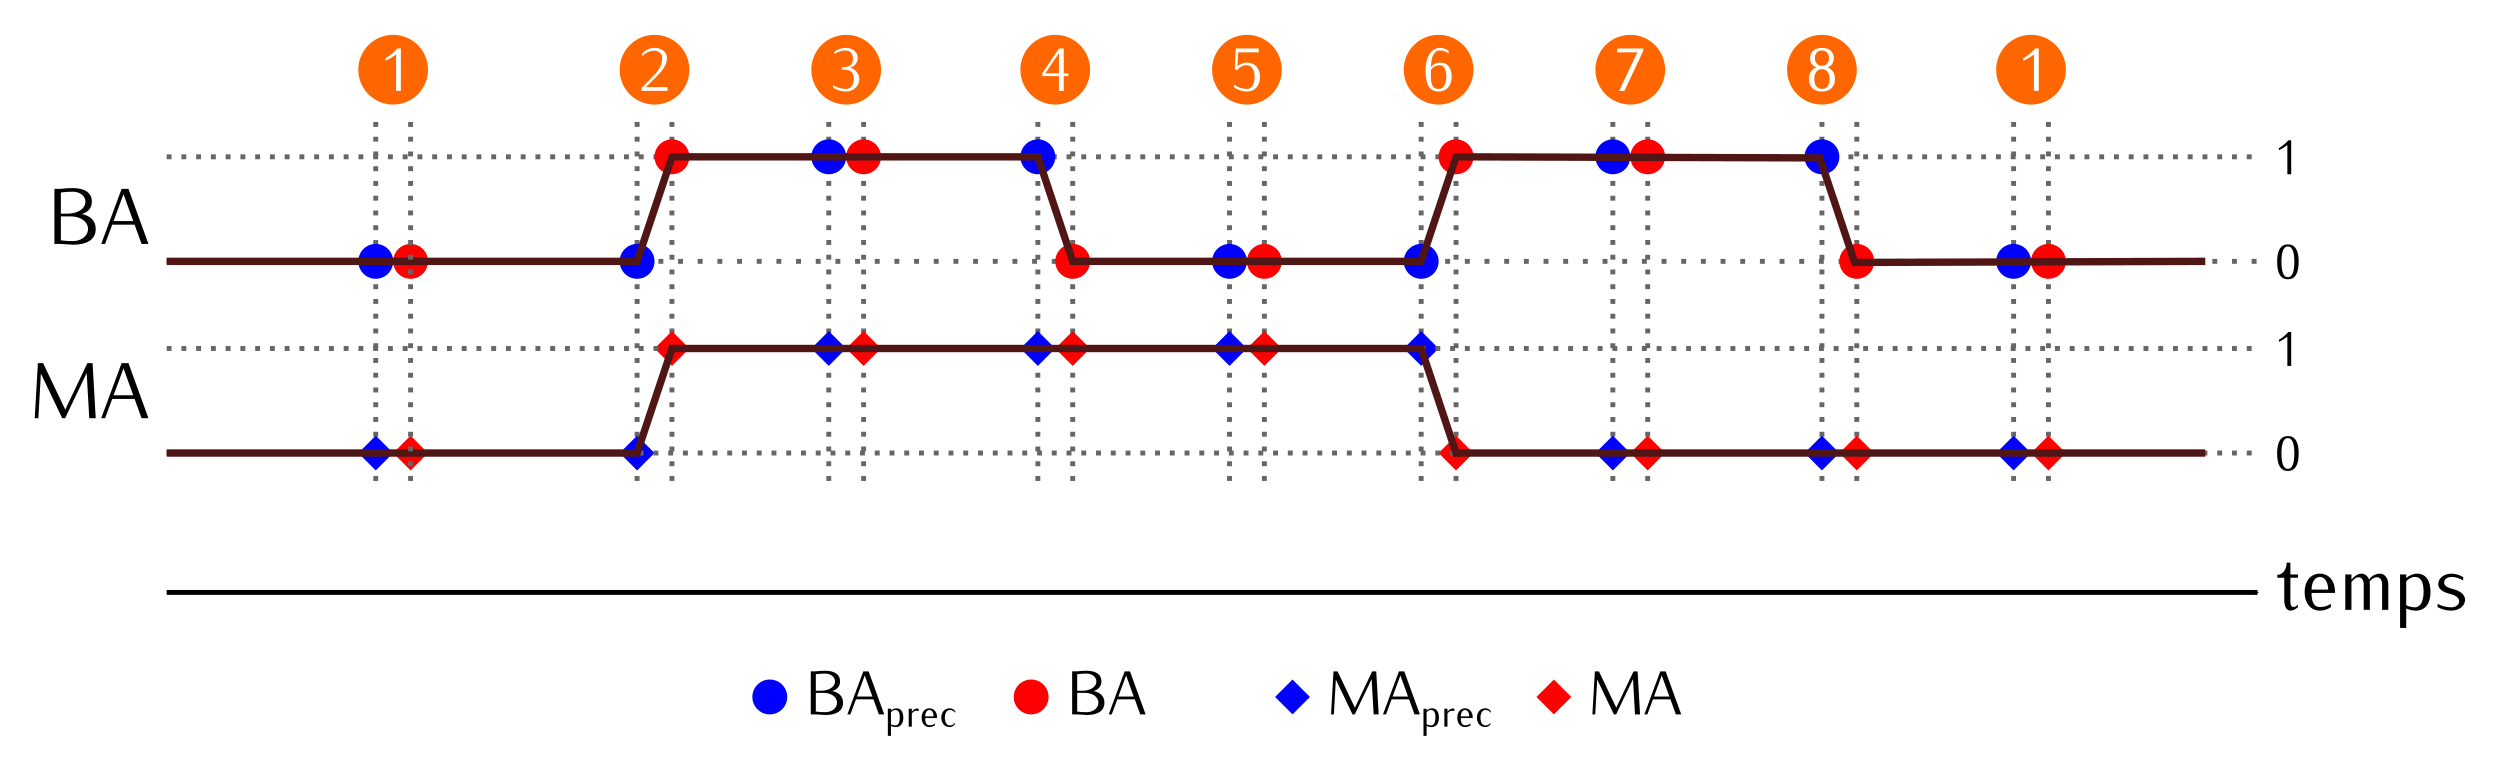 <?xml version="1.0" encoding="UTF-8" standalone="no"?>
<!-- Created with Inkscape (http://www.inkscape.org/) -->

<svg
   width="143.479mm"
   height="44.233mm"
   id="svg9806"
   version="1.1"
   viewBox="0 0 508.391 156.731"
   xmlns="http://www.w3.org/2000/svg"
   xmlns:svg="http://www.w3.org/2000/svg"
   xmlns:rdf="http://www.w3.org/1999/02/22-rdf-syntax-ns#"
   xmlns:cc="http://creativecommons.org/ns#"
   xmlns:dc="http://purl.org/dc/elements/1.1/">
  <defs
     id="defs9808">
    <marker
       style="overflow:visible"
       id="marker10197"
       refX="0"
       refY="0"
       orient="auto">
      <path
         transform="matrix(-0.4,0,0,-0.4,-4,0)"
         style="fill:#000000;fill-opacity:1;fill-rule:evenodd;stroke:#000000;stroke-width:1pt;stroke-opacity:1;marker-start:none"
         d="M 0,0 5,-5 -12.5,0 5,5 Z"
         id="path10199" />
    </marker>
  </defs>
  <g
     id="layer1"
     transform="translate(-111.387,-134.646)">
    <path
       id="path5473"
       d="m 481.89,159.449 v 74.409"
       style="fill:none;stroke:#666666;stroke-width:1;stroke-linecap:butt;stroke-linejoin:miter;stroke-miterlimit:4;stroke-dasharray:1, 2;stroke-dashoffset:0;stroke-opacity:1" />
    <path
       style="fill:none;stroke:#666666;stroke-width:1;stroke-linecap:butt;stroke-linejoin:miter;stroke-miterlimit:4;stroke-dasharray:1, 2;stroke-dashoffset:0;stroke-opacity:1"
       d="m 488.976,159.449 v 74.409"
       id="path5475" />
    <path
       style="fill:none;stroke:#666666;stroke-width:1;stroke-linecap:butt;stroke-linejoin:miter;stroke-miterlimit:4;stroke-dasharray:1, 2;stroke-dashoffset:0;stroke-opacity:1"
       d="m 520.866,159.449 v 74.409"
       id="path5477" />
    <path
       id="path5479"
       d="m 527.953,159.449 v 74.409"
       style="fill:none;stroke:#666666;stroke-width:1;stroke-linecap:butt;stroke-linejoin:miter;stroke-miterlimit:4;stroke-dasharray:1, 2;stroke-dashoffset:0;stroke-opacity:1" />
    <path
       style="fill:none;stroke:#666666;stroke-width:1;stroke-linecap:butt;stroke-linejoin:miter;stroke-miterlimit:4;stroke-dasharray:1, 2;stroke-dashoffset:0;stroke-opacity:1"
       d="m 400.394,159.449 v 74.409"
       id="path5465" />
    <path
       id="path5467"
       d="m 407.48,159.449 v 74.409"
       style="fill:none;stroke:#666666;stroke-width:1;stroke-linecap:butt;stroke-linejoin:miter;stroke-miterlimit:4;stroke-dasharray:1, 2;stroke-dashoffset:0;stroke-opacity:1" />
    <path
       id="path5469"
       d="m 439.37,159.449 v 74.409"
       style="fill:none;stroke:#666666;stroke-width:1;stroke-linecap:butt;stroke-linejoin:miter;stroke-miterlimit:4;stroke-dasharray:1, 2;stroke-dashoffset:0;stroke-opacity:1" />
    <path
       style="fill:none;stroke:#666666;stroke-width:1;stroke-linecap:butt;stroke-linejoin:miter;stroke-miterlimit:4;stroke-dasharray:1, 2;stroke-dashoffset:0;stroke-opacity:1"
       d="m 446.457,159.449 v 74.409"
       id="path5471" />
    <path
       id="path5457"
       d="m 322.441,159.449 v 74.409"
       style="fill:none;stroke:#666666;stroke-width:1;stroke-linecap:butt;stroke-linejoin:miter;stroke-miterlimit:4;stroke-dasharray:1, 2;stroke-dashoffset:0;stroke-opacity:1" />
    <path
       style="fill:none;stroke:#666666;stroke-width:1;stroke-linecap:butt;stroke-linejoin:miter;stroke-miterlimit:4;stroke-dasharray:1, 2;stroke-dashoffset:0;stroke-opacity:1"
       d="m 329.528,159.449 v 74.409"
       id="path5459" />
    <path
       style="fill:none;stroke:#666666;stroke-width:1;stroke-linecap:butt;stroke-linejoin:miter;stroke-miterlimit:4;stroke-dasharray:1, 2;stroke-dashoffset:0;stroke-opacity:1"
       d="m 361.417,159.449 v 74.409"
       id="path5461" />
    <path
       id="path5463"
       d="m 368.504,159.449 v 74.409"
       style="fill:none;stroke:#666666;stroke-width:1;stroke-linecap:butt;stroke-linejoin:miter;stroke-miterlimit:4;stroke-dasharray:1, 2;stroke-dashoffset:0;stroke-opacity:1" />
    <path
       style="fill:none;stroke:#666666;stroke-width:1;stroke-linecap:butt;stroke-linejoin:miter;stroke-miterlimit:4;stroke-dasharray:1, 2;stroke-dashoffset:0;stroke-opacity:1"
       d="m 240.945,159.449 v 74.409"
       id="path5449" />
    <path
       id="path5451"
       d="m 248.031,159.449 v 74.409"
       style="fill:none;stroke:#666666;stroke-width:1;stroke-linecap:butt;stroke-linejoin:miter;stroke-miterlimit:4;stroke-dasharray:1, 2;stroke-dashoffset:0;stroke-opacity:1" />
    <path
       id="path5453"
       d="m 279.921,159.449 v 74.409"
       style="fill:none;stroke:#666666;stroke-width:1;stroke-linecap:butt;stroke-linejoin:miter;stroke-miterlimit:4;stroke-dasharray:1, 2;stroke-dashoffset:0;stroke-opacity:1" />
    <path
       style="fill:none;stroke:#666666;stroke-width:1;stroke-linecap:butt;stroke-linejoin:miter;stroke-miterlimit:4;stroke-dasharray:1, 2;stroke-dashoffset:0;stroke-opacity:1"
       d="m 287.008,159.449 v 74.409"
       id="path5455" />
    <path
       id="path4788"
       d="m 187.795,159.449 v 74.409"
       style="fill:none;stroke:#666666;stroke-width:1;stroke-linecap:butt;stroke-linejoin:miter;stroke-miterlimit:4;stroke-dasharray:1, 2;stroke-dashoffset:0;stroke-opacity:1" />
    <path
       id="path4681-4"
       d="m 184.252,226.772 3.543,-3.543 3.543,3.543 -3.543,3.543 z"
       style="fill:#0000ff;fill-opacity:1;fill-rule:evenodd;stroke:none;stroke-width:1px;stroke-linecap:butt;stroke-linejoin:miter;stroke-opacity:1" />
    <path
       style="fill:#ff0000;fill-opacity:1;fill-rule:evenodd;stroke:none;stroke-width:1px;stroke-linecap:butt;stroke-linejoin:miter;stroke-opacity:1"
       d="m 191.339,226.772 3.543,-3.543 3.543,3.543 -3.543,3.543 z"
       id="path4683-0" />
    <path
       style="fill:#0000ff;fill-opacity:1;fill-rule:evenodd;stroke:none;stroke-width:1px;stroke-linecap:butt;stroke-linejoin:miter;stroke-opacity:1"
       d="m 237.402,226.772 3.543,-3.543 3.543,3.543 -3.543,3.543 z"
       id="path4756" />
    <path
       id="path4758"
       d="m 244.488,205.512 3.543,-3.543 3.543,3.543 -3.543,3.543 z"
       style="fill:#ff0000;fill-opacity:1;fill-rule:evenodd;stroke:none;stroke-width:1px;stroke-linecap:butt;stroke-linejoin:miter;stroke-opacity:1" />
    <path
       id="path4760"
       d="m 276.378,205.512 3.543,-3.543 3.543,3.543 -3.543,3.543 z"
       style="fill:#0000ff;fill-opacity:1;fill-rule:evenodd;stroke:none;stroke-width:1px;stroke-linecap:butt;stroke-linejoin:miter;stroke-opacity:1" />
    <path
       style="fill:#ff0000;fill-opacity:1;fill-rule:evenodd;stroke:none;stroke-width:1px;stroke-linecap:butt;stroke-linejoin:miter;stroke-opacity:1"
       d="m 283.465,205.512 3.543,-3.543 3.543,3.543 -3.543,3.543 z"
       id="path4762" />
    <path
       style="fill:#0000ff;fill-opacity:1;fill-rule:evenodd;stroke:none;stroke-width:1px;stroke-linecap:butt;stroke-linejoin:miter;stroke-opacity:1"
       d="m 318.898,205.512 3.543,-3.543 3.543,3.543 -3.543,3.543 z"
       id="path4764" />
    <path
       id="path4766"
       d="m 325.984,205.512 3.543,-3.543 3.543,3.543 -3.543,3.543 z"
       style="fill:#ff0000;fill-opacity:1;fill-rule:evenodd;stroke:none;stroke-width:1px;stroke-linecap:butt;stroke-linejoin:miter;stroke-opacity:1" />
    <path
       id="path4768"
       d="m 357.874,205.512 3.543,-3.543 3.543,3.543 -3.543,3.543 z"
       style="fill:#0000ff;fill-opacity:1;fill-rule:evenodd;stroke:none;stroke-width:1px;stroke-linecap:butt;stroke-linejoin:miter;stroke-opacity:1" />
    <path
       style="fill:#ff0000;fill-opacity:1;fill-rule:evenodd;stroke:none;stroke-width:1px;stroke-linecap:butt;stroke-linejoin:miter;stroke-opacity:1"
       d="m 364.961,205.512 3.543,-3.543 3.543,3.543 -3.543,3.543 z"
       id="path4770" />
    <path
       style="fill:#0000ff;fill-opacity:1;fill-rule:evenodd;stroke:none;stroke-width:1px;stroke-linecap:butt;stroke-linejoin:miter;stroke-opacity:1"
       d="m 396.85,205.512 3.543,-3.543 3.543,3.543 -3.543,3.543 z"
       id="path4772" />
    <path
       id="path4774"
       d="m 403.937,226.772 3.543,-3.543 3.543,3.543 -3.543,3.543 z"
       style="fill:#ff0000;fill-opacity:1;fill-rule:evenodd;stroke:none;stroke-width:1px;stroke-linecap:butt;stroke-linejoin:miter;stroke-opacity:1" />
    <path
       id="path4776"
       d="m 435.827,226.772 3.543,-3.543 3.543,3.543 -3.543,3.543 z"
       style="fill:#0000ff;fill-opacity:1;fill-rule:evenodd;stroke:none;stroke-width:1px;stroke-linecap:butt;stroke-linejoin:miter;stroke-opacity:1" />
    <path
       style="fill:#ff0000;fill-opacity:1;fill-rule:evenodd;stroke:none;stroke-width:1px;stroke-linecap:butt;stroke-linejoin:miter;stroke-opacity:1"
       d="m 442.913,226.772 3.543,-3.543 3.543,3.543 -3.543,3.543 z"
       id="path4778" />
    <path
       style="fill:#0000ff;fill-opacity:1;fill-rule:evenodd;stroke:none;stroke-width:1px;stroke-linecap:butt;stroke-linejoin:miter;stroke-opacity:1"
       d="m 478.346,226.772 3.543,-3.543 3.543,3.543 -3.543,3.543 z"
       id="path4780" />
    <path
       id="path4782"
       d="m 485.433,226.772 3.543,-3.543 3.543,3.543 -3.543,3.543 z"
       style="fill:#ff0000;fill-opacity:1;fill-rule:evenodd;stroke:none;stroke-width:1px;stroke-linecap:butt;stroke-linejoin:miter;stroke-opacity:1" />
    <path
       id="path4784"
       d="m 517.323,226.772 3.543,-3.543 3.543,3.543 -3.543,3.543 z"
       style="fill:#0000ff;fill-opacity:1;fill-rule:evenodd;stroke:none;stroke-width:1px;stroke-linecap:butt;stroke-linejoin:miter;stroke-opacity:1" />
    <path
       style="fill:#ff0000;fill-opacity:1;fill-rule:evenodd;stroke:none;stroke-width:1px;stroke-linecap:butt;stroke-linejoin:miter;stroke-opacity:1"
       d="m 524.409,226.772 3.543,-3.543 3.543,3.543 -3.543,3.543 z"
       id="path4786" />
    <path
       style="fill:none;stroke:#666666;stroke-width:1;stroke-linecap:butt;stroke-linejoin:miter;stroke-miterlimit:4;stroke-dasharray:1, 2;stroke-dashoffset:0;stroke-opacity:1"
       d="M 145.276,226.772 H 570.472"
       id="path4430" />
    <path
       id="path4432"
       d="M 145.276,205.512 H 570.472"
       style="fill:none;stroke:#666666;stroke-width:1;stroke-linecap:butt;stroke-linejoin:miter;stroke-miterlimit:4;stroke-dasharray:1, 2;stroke-dashoffset:0;stroke-opacity:1" />
    <path
       id="path4428"
       d="M 145.276,187.795 H 570.472"
       style="fill:none;stroke:#666666;stroke-width:1;stroke-linecap:butt;stroke-linejoin:miter;stroke-miterlimit:4;stroke-dasharray:1, 3;stroke-dashoffset:0;stroke-opacity:1" />
    <path
       style="fill:none;stroke:#666666;stroke-width:1;stroke-linecap:butt;stroke-linejoin:miter;stroke-miterlimit:4;stroke-dasharray:1, 2;stroke-dashoffset:0;stroke-opacity:1"
       d="M 145.276,166.535 H 570.472"
       id="path3556" />
    <g
       aria-label="BA"
       id="text230563"
       style="line-height:0%;font-family:Iwona;-inkscape-font-specification:Sans;text-align:end;letter-spacing:0px;word-spacing:0px;text-anchor:end">
      <path
         d="m 130.852,181.212 c 0,-1.76 -1.152,-2.688 -2.832,-3.04 1.232,-0.368 2.048,-1.168 2.048,-2.528 0,-1.952 -1.68,-2.752 -3.84,-2.752 -0.832,0 -1.664,0.048 -2.496,0.16 h -1.28 v 11.2 h 1.28 l 2.496,0.16 c 2.592,0 4.624,-0.88 4.624,-3.2 z m -2.096,-5.568 c 0,1.616 -1.808,2.448 -3.616,2.448 h -1.376 v -4.304 c 0.816,-0.112 1.648,-0.16 2.464,-0.16 1.312,0 2.528,0.8 2.528,2.016 z m 0.528,5.568 c 0,1.472 -1.456,2.464 -3.056,2.464 -0.816,0 -1.648,-0.048 -2.464,-0.16 v -4.864 h 2.064 c 1.76,0 3.456,0.944 3.456,2.56 z"
         style="font-size:16px;line-height:1.25"
         id="path143" />
      <path
         d="m 141.572,184.252 -4.064,-11.2 h -1.392 l -4.144,11.2 h 0.784 l 1.456,-3.92 h 4.544 l 1.424,3.92 z m -3.088,-4.656 h -4 l 2.016,-5.472 z"
         style="font-size:16px;line-height:1.25"
         id="path145" />
    </g>
    <g
       aria-label="MA"
       id="text230567"
       style="line-height:0%;font-family:Iwona;-inkscape-font-specification:Sans;text-align:end;letter-spacing:0px;word-spacing:0px;text-anchor:end">
      <path
         d="m 130.852,219.685 -0.64,-11.2 h -1.056 l -4.496,9.456 -4.512,-9.456 h -1.056 l -0.64,11.2 h 0.736 l 0.512,-9.072 4.336,9.072 h 0.592 l 4.384,-9.184 0.528,9.184 z"
         style="font-size:16px;line-height:1.25"
         id="path148" />
      <path
         d="m 141.572,219.685 -4.064,-11.2 h -1.392 l -4.144,11.2 h 0.784 l 1.456,-3.92 h 4.544 l 1.424,3.92 z m -3.088,-4.656 h -4 l 2.016,-5.472 z"
         style="font-size:16px;line-height:1.25"
         id="path150" />
    </g>
    <g
       id="g3352"
       transform="translate(24.803,-10.63)">
      <path
         id="path3350"
         style="opacity:1;fill:#ff6600;stroke-width:4;stroke-linecap:round;stroke-linejoin:bevel"
         d="m 173.622,159.449 a 7.087,7.087 0 0 1 -7.087,7.087 7.087,7.087 0 0 1 -7.087,-7.087 7.087,7.087 0 0 1 7.087,-7.087 7.087,7.087 0 0 1 7.087,7.087 z" />
      <g
         aria-label="1"
         id="text3346"
         style="line-height:0%;font-family:Iwona;-inkscape-font-specification:Iwona;text-align:center;letter-spacing:0px;word-spacing:0px;text-anchor:middle;fill:#ffffff;stroke-width:1px">
        <path
           d="m 168.1,163.761 v -8.625 h -0.725 c -0.688,0.787 -1.5,1.462 -2.4,1.988 v 0.525 c 0.762,-0.362 1.475,-0.787 2.15,-1.3 v 7.412 z"
           style="font-size:12.5px;line-height:1.25"
           id="path154" />
      </g>
    </g>
    <g
       transform="translate(77.953,-10.63)"
       id="g3357">
      <path
         id="ellipse3359"
         style="opacity:1;fill:#ff6600;stroke-width:4;stroke-linecap:round;stroke-linejoin:bevel"
         d="m 173.622,159.449 a 7.087,7.087 0 0 1 -7.087,7.087 7.087,7.087 0 0 1 -7.087,-7.087 7.087,7.087 0 0 1 7.087,-7.087 7.087,7.087 0 0 1 7.087,7.087 z" />
      <g
         aria-label="2"
         id="text3361"
         style="line-height:0%;font-family:Iwona;-inkscape-font-specification:Iwona;text-align:center;letter-spacing:0px;word-spacing:0px;text-anchor:middle;fill:#ffffff;stroke-width:1px">
        <path
           d="m 169.194,163.761 v -0.775 h -4.412 l 2.3,-2.275 c 1.025,-1.025 1.988,-2.225 1.988,-3.675 0,-1.225 -1.212,-2.025 -2.525,-2.025 -0.988,0 -1.925,0.45 -2.538,1.212 v 0.525 c 0.637,-0.738 1.562,-1.163 2.538,-1.163 0.838,0 1.55,0.625 1.55,1.45 0,1.238 -0.575,2.388 -1.425,3.275 l -2.788,2.862 v 0.588 z"
           style="font-size:12.5px;line-height:1.25"
           id="path158" />
      </g>
    </g>
    <g
       transform="translate(116.929,-10.63)"
       id="g3365">
      <path
         id="ellipse3367"
         style="opacity:1;fill:#ff6600;stroke-width:4;stroke-linecap:round;stroke-linejoin:bevel"
         d="m 173.622,159.449 a 7.087,7.087 0 0 1 -7.087,7.087 7.087,7.087 0 0 1 -7.087,-7.087 7.087,7.087 0 0 1 7.087,-7.087 7.087,7.087 0 0 1 7.087,7.087 z" />
      <g
         aria-label="3"
         id="text3369"
         style="line-height:0%;font-family:Iwona;-inkscape-font-specification:Iwona;text-align:center;letter-spacing:0px;word-spacing:0px;text-anchor:middle;fill:#ffffff;stroke-width:1px">
        <path
           d="m 169.194,161.386 c 0,-1.1 -0.775,-2.05 -1.85,-2.375 0.95,-0.275 1.538,-0.988 1.538,-1.938 0,-1.238 -1,-2.062 -2.5,-2.062 -0.812,0 -1.6,0.275 -2.237,0.775 v 0.525 c 0.637,-0.5 1.425,-0.775 2.237,-0.775 0.912,0 1.525,0.613 1.525,1.538 0,1.488 -0.688,1.875 -2.25,1.875 v 0.463 c 1.688,0 2.438,0.4 2.438,1.975 0,1.087 -0.7,1.975 -1.55,1.975 -0.95,0 -1.875,-0.275 -2.663,-0.775 v 0.525 c 0.787,0.5 1.712,0.775 2.663,0.775 1.45,0 2.65,-1.125 2.65,-2.5 z"
           style="font-size:12.5px;line-height:1.25"
           id="path162" />
      </g>
    </g>
    <g
       id="g3373"
       transform="translate(159.449,-10.63)">
      <path
         id="ellipse3375"
         style="opacity:1;fill:#ff6600;stroke-width:4;stroke-linecap:round;stroke-linejoin:bevel"
         d="m 173.622,159.449 a 7.087,7.087 0 0 1 -7.087,7.087 7.087,7.087 0 0 1 -7.087,-7.087 7.087,7.087 0 0 1 7.087,-7.087 7.087,7.087 0 0 1 7.087,7.087 z" />
      <g
         aria-label="4"
         id="text3377"
         style="line-height:0%;font-family:Iwona;-inkscape-font-specification:Iwona;text-align:center;letter-spacing:0px;word-spacing:0px;text-anchor:middle;fill:#ffffff;stroke-width:1px">
        <path
           d="m 169.194,160.761 v -0.575 h -0.938 v -5.05 h -0.975 l -3.4,5.05 v 0.575 h 3.4 v 3 h 0.975 v -3 z m -1.913,-0.575 h -2.763 l 2.763,-4.112 z"
           style="font-size:12.5px;line-height:1.25"
           id="path166" />
      </g>
    </g>
    <g
       transform="translate(198.425,-10.63)"
       id="g3381">
      <path
         id="ellipse3383"
         style="opacity:1;fill:#ff6600;stroke-width:4;stroke-linecap:round;stroke-linejoin:bevel"
         d="m 173.622,159.449 a 7.087,7.087 0 0 1 -7.087,7.087 7.087,7.087 0 0 1 -7.087,-7.087 7.087,7.087 0 0 1 7.087,-7.087 7.087,7.087 0 0 1 7.087,7.087 z" />
      <g
         aria-label="5"
         id="text3385"
         style="line-height:0%;font-family:Iwona;-inkscape-font-specification:Iwona;text-align:center;letter-spacing:0px;word-spacing:0px;text-anchor:middle;fill:#ffffff;stroke-width:1px">
        <path
           d="m 169.194,160.949 c 0,-1.762 -1.062,-2.938 -2.65,-2.938 -0.725,0 -1.4,0.275 -1.925,0.738 l 0.125,-2.837 h 4.2 v -0.775 h -4.688 l -0.188,4.312 0.525,0.025 c 0.475,-0.588 1.188,-0.938 1.95,-0.938 0.925,0 1.55,0.963 1.55,2.413 0,1.45 -0.625,2.413 -1.55,2.413 -0.963,0 -1.9,-0.312 -2.663,-0.9 v 0.525 c 0.762,0.588 1.7,0.9 2.663,0.9 1.587,0 2.65,-1.175 2.65,-2.938 z"
           style="font-size:12.5px;line-height:1.25"
           id="path170" />
      </g>
    </g>
    <g
       id="g3389"
       transform="translate(237.402,-10.63)">
      <path
         id="ellipse3391"
         style="opacity:1;fill:#ff6600;stroke-width:4;stroke-linecap:round;stroke-linejoin:bevel"
         d="m 173.622,159.449 a 7.087,7.087 0 0 1 -7.087,7.087 7.087,7.087 0 0 1 -7.087,-7.087 7.087,7.087 0 0 1 7.087,-7.087 7.087,7.087 0 0 1 7.087,7.087 z" />
      <g
         aria-label="6"
         id="text3393"
         style="line-height:0%;font-family:Iwona;-inkscape-font-specification:Iwona;text-align:center;letter-spacing:0px;word-spacing:0px;text-anchor:middle;fill:#ffffff;stroke-width:1px">
        <path
           d="m 169.194,160.949 c 0,-1.8 -0.713,-2.938 -2.388,-2.938 -0.725,0 -1.4,0.338 -1.825,0.912 0,-1.637 0.412,-3.388 1.825,-3.388 0.637,0 1.262,0.212 1.762,0.613 v -0.525 c -0.5,-0.4 -1.125,-0.613 -1.762,-0.613 -1.962,0 -2.925,2.225 -2.925,4.438 0,3.1 0.8,4.438 2.663,4.438 1.587,0 2.65,-1.175 2.65,-2.938 z m -1.1,0 c 0,1.45 -0.625,2.413 -1.55,2.413 -1.75,0 -1.562,-1.887 -1.562,-3.913 0.425,-0.575 1.1,-0.912 1.825,-0.912 1,0 1.288,1.25 1.288,2.413 z"
           style="font-size:12.5px;line-height:1.25"
           id="path174" />
      </g>
    </g>
    <g
       transform="translate(276.378,-10.63)"
       id="g3397">
      <path
         id="ellipse3399"
         style="opacity:1;fill:#ff6600;stroke-width:4;stroke-linecap:round;stroke-linejoin:bevel"
         d="m 173.622,159.449 a 7.087,7.087 0 0 1 -7.087,7.087 7.087,7.087 0 0 1 -7.087,-7.087 7.087,7.087 0 0 1 7.087,-7.087 7.087,7.087 0 0 1 7.087,7.087 z" />
      <g
         aria-label="7"
         id="text3401"
         style="line-height:0%;font-family:Iwona;-inkscape-font-specification:Iwona;text-align:center;letter-spacing:0px;word-spacing:0px;text-anchor:middle;fill:#ffffff;stroke-width:1px">
        <path
           d="m 169.194,155.561 v -0.425 h -5.312 v 0.775 h 4.075 l -3.688,7.85 h 1.075 z"
           style="font-size:12.5px;line-height:1.25"
           id="path178" />
      </g>
    </g>
    <g
       id="g3405"
       transform="translate(315.354,-10.63)">
      <path
         id="ellipse3407"
         style="opacity:1;fill:#ff6600;stroke-width:4;stroke-linecap:round;stroke-linejoin:bevel"
         d="m 173.622,159.449 a 7.087,7.087 0 0 1 -7.087,7.087 7.087,7.087 0 0 1 -7.087,-7.087 7.087,7.087 0 0 1 7.087,-7.087 7.087,7.087 0 0 1 7.087,7.087 z" />
      <g
         aria-label="8"
         id="text3409"
         style="line-height:0%;font-family:Iwona;-inkscape-font-specification:Iwona;text-align:center;letter-spacing:0px;word-spacing:0px;text-anchor:middle;fill:#ffffff;stroke-width:1px">
        <path
           d="m 169.194,161.349 c 0,-1.175 -0.562,-2.013 -1.525,-2.362 0.812,-0.3 1.275,-0.975 1.275,-1.887 0,-1.3 -0.912,-2.087 -2.4,-2.087 -1.5,0 -2.413,0.787 -2.413,2.087 0,0.912 0.463,1.587 1.275,1.887 -0.963,0.35 -1.525,1.188 -1.525,2.362 0,1.575 1.012,2.538 2.663,2.538 1.637,0 2.65,-0.963 2.65,-2.538 z m -1.225,-4.25 c 0,0.963 -0.55,1.562 -1.425,1.562 -0.887,0 -1.438,-0.6 -1.438,-1.562 0,-0.975 0.55,-1.562 1.438,-1.562 0.875,0 1.425,0.588 1.425,1.562 z m 0.125,4.25 c 0,1.25 -0.588,2.013 -1.55,2.013 -0.975,0 -1.562,-0.762 -1.562,-2.013 0,-1.25 0.588,-2.013 1.562,-2.013 0.963,0 1.55,0.762 1.55,2.013 z"
           style="font-size:12.5px;line-height:1.25"
           id="path182" />
      </g>
    </g>
    <g
       transform="translate(357.874,-10.63)"
       id="g3413">
      <path
         id="ellipse3415"
         style="opacity:1;fill:#ff6600;stroke-width:4;stroke-linecap:round;stroke-linejoin:bevel"
         d="m 173.622,159.449 a 7.087,7.087 0 0 1 -7.087,7.087 7.087,7.087 0 0 1 -7.087,-7.087 7.087,7.087 0 0 1 7.087,-7.087 7.087,7.087 0 0 1 7.087,7.087 z" />
      <g
         aria-label="1"
         id="text3417"
         style="line-height:0%;font-family:Iwona;-inkscape-font-specification:Iwona;text-align:center;letter-spacing:0px;word-spacing:0px;text-anchor:middle;fill:#ffffff;stroke-width:1px">
        <path
           d="m 168.1,163.761 v -8.625 h -0.725 c -0.688,0.787 -1.5,1.462 -2.4,1.988 v 0.525 c 0.762,-0.362 1.475,-0.787 2.15,-1.3 v 7.412 z"
           style="font-size:12.5px;line-height:1.25"
           id="path186" />
      </g>
    </g>
    <path
       id="path3421"
       style="opacity:1;fill:#0000ff;stroke-width:4;stroke-linecap:round;stroke-linejoin:bevel"
       d="m 191.339,187.795 a 3.543,3.543 0 0 1 -3.543,3.543 3.543,3.543 0 0 1 -3.543,-3.543 3.543,3.543 0 0 1 3.543,-3.543 3.543,3.543 0 0 1 3.543,3.543 z" />
    <path
       id="circle3425"
       style="opacity:1;fill:#ff0000;stroke-width:4;stroke-linecap:round;stroke-linejoin:bevel"
       d="m 198.425,187.795 a 3.543,3.543 0 0 1 -3.543,3.543 3.543,3.543 0 0 1 -3.543,-3.543 3.543,3.543 0 0 1 3.543,-3.543 3.543,3.543 0 0 1 3.543,3.543 z" />
    <path
       id="circle3429"
       style="opacity:1;fill:#0000ff;stroke-width:4;stroke-linecap:round;stroke-linejoin:bevel"
       d="m 244.488,187.795 a 3.543,3.543 0 0 1 -3.543,3.543 3.543,3.543 0 0 1 -3.543,-3.543 3.543,3.543 0 0 1 3.543,-3.543 3.543,3.543 0 0 1 3.543,3.543 z" />
    <path
       id="circle3433"
       style="opacity:1;fill:#ff0000;stroke-width:4;stroke-linecap:round;stroke-linejoin:bevel"
       d="m 251.575,166.535 a 3.543,3.543 0 0 1 -3.543,3.543 3.543,3.543 0 0 1 -3.543,-3.543 3.543,3.543 0 0 1 3.543,-3.543 3.543,3.543 0 0 1 3.543,3.543 z" />
    <path
       id="circle3437"
       style="opacity:1;fill:#0000ff;stroke-width:4;stroke-linecap:round;stroke-linejoin:bevel"
       d="m 283.465,166.535 a 3.543,3.543 0 0 1 -3.543,3.543 3.543,3.543 0 0 1 -3.543,-3.543 3.543,3.543 0 0 1 3.543,-3.543 3.543,3.543 0 0 1 3.543,3.543 z" />
    <path
       id="circle3441"
       style="opacity:1;fill:#ff0000;stroke-width:4;stroke-linecap:round;stroke-linejoin:bevel"
       d="m 290.551,166.535 a 3.543,3.543 0 0 1 -3.543,3.543 3.543,3.543 0 0 1 -3.543,-3.543 3.543,3.543 0 0 1 3.543,-3.543 3.543,3.543 0 0 1 3.543,3.543 z" />
    <path
       id="circle3445"
       style="opacity:1;fill:#0000ff;stroke-width:4;stroke-linecap:round;stroke-linejoin:bevel"
       d="m 325.984,166.535 a 3.543,3.543 0 0 1 -3.543,3.543 3.543,3.543 0 0 1 -3.543,-3.543 3.543,3.543 0 0 1 3.543,-3.543 3.543,3.543 0 0 1 3.543,3.543 z" />
    <path
       id="circle3449"
       style="opacity:1;fill:#ff0000;stroke-width:4;stroke-linecap:round;stroke-linejoin:bevel"
       d="m 333.071,187.795 a 3.543,3.543 0 0 1 -3.543,3.543 3.543,3.543 0 0 1 -3.543,-3.543 3.543,3.543 0 0 1 3.543,-3.543 3.543,3.543 0 0 1 3.543,3.543 z" />
    <path
       id="circle3453"
       style="opacity:1;fill:#0000ff;stroke-width:4;stroke-linecap:round;stroke-linejoin:bevel"
       d="m 403.937,187.795 a 3.543,3.543 0 0 1 -3.543,3.543 3.543,3.543 0 0 1 -3.543,-3.543 3.543,3.543 0 0 1 3.543,-3.543 3.543,3.543 0 0 1 3.543,3.543 z" />
    <path
       id="circle3455"
       style="opacity:1;fill:#ff0000;stroke-width:4;stroke-linecap:round;stroke-linejoin:bevel"
       d="m 411.024,166.535 a 3.543,3.543 0 0 1 -3.543,3.543 3.543,3.543 0 0 1 -3.543,-3.543 3.543,3.543 0 0 1 3.543,-3.543 3.543,3.543 0 0 1 3.543,3.543 z" />
    <path
       id="circle3457"
       style="opacity:1;fill:#0000ff;stroke-width:4;stroke-linecap:round;stroke-linejoin:bevel"
       d="m 442.913,166.535 a 3.543,3.543 0 0 1 -3.543,3.543 3.543,3.543 0 0 1 -3.543,-3.543 3.543,3.543 0 0 1 3.543,-3.543 3.543,3.543 0 0 1 3.543,3.543 z" />
    <path
       id="circle3459"
       style="opacity:1;fill:#ff0000;stroke-width:4;stroke-linecap:round;stroke-linejoin:bevel"
       d="m 450,166.535 a 3.543,3.543 0 0 1 -3.543,3.543 3.543,3.543 0 0 1 -3.543,-3.543 3.543,3.543 0 0 1 3.543,-3.543 3.543,3.543 0 0 1 3.543,3.543 z" />
    <path
       id="circle3461"
       style="opacity:1;fill:#0000ff;stroke-width:4;stroke-linecap:round;stroke-linejoin:bevel"
       d="m 485.433,166.535 a 3.543,3.543 0 0 1 -3.543,3.543 3.543,3.543 0 0 1 -3.543,-3.543 3.543,3.543 0 0 1 3.543,-3.543 3.543,3.543 0 0 1 3.543,3.543 z" />
    <path
       id="circle3463"
       style="opacity:1;fill:#ff0000;stroke-width:4;stroke-linecap:round;stroke-linejoin:bevel"
       d="m 492.52,187.795 a 3.543,3.543 0 0 1 -3.543,3.543 3.543,3.543 0 0 1 -3.543,-3.543 3.543,3.543 0 0 1 3.543,-3.543 3.543,3.543 0 0 1 3.543,3.543 z" />
    <path
       id="circle3481"
       style="opacity:1;fill:#0000ff;stroke-width:4;stroke-linecap:round;stroke-linejoin:bevel"
       d="m 524.409,187.795 a 3.543,3.543 0 0 1 -3.543,3.543 3.543,3.543 0 0 1 -3.543,-3.543 3.543,3.543 0 0 1 3.543,-3.543 3.543,3.543 0 0 1 3.543,3.543 z" />
    <path
       id="circle3483"
       style="opacity:1;fill:#ff0000;stroke-width:4;stroke-linecap:round;stroke-linejoin:bevel"
       d="m 531.496,187.795 a 3.543,3.543 0 0 1 -3.543,3.543 3.543,3.543 0 0 1 -3.543,-3.543 3.543,3.543 0 0 1 3.543,-3.543 3.543,3.543 0 0 1 3.543,3.543 z" />
    <path
       id="circle3489"
       style="opacity:1;fill:#0000ff;stroke-width:4;stroke-linecap:round;stroke-linejoin:bevel"
       d="m 364.961,187.795 a 3.543,3.543 0 0 1 -3.543,3.543 3.543,3.543 0 0 1 -3.543,-3.543 3.543,3.543 0 0 1 3.543,-3.543 3.543,3.543 0 0 1 3.543,3.543 z" />
    <path
       id="circle3491"
       style="opacity:1;fill:#ff0000;stroke-width:4;stroke-linecap:round;stroke-linejoin:bevel"
       d="m 372.047,187.795 a 3.543,3.543 0 0 1 -3.543,3.543 3.543,3.543 0 0 1 -3.543,-3.543 3.543,3.543 0 0 1 3.543,-3.543 3.543,3.543 0 0 1 3.543,3.543 z" />
    <path
       id="path230571"
       d="m 145.276,187.795 h 95.669 l 7.087,-21.26 h 74.409 l 7.087,21.26 h 70.866 l 7.087,-21.26 73.969,0.222 7.087,21.26 71.306,-0.222"
       style="fill:none;stroke:#501616;stroke-width:1.5;stroke-linecap:butt;stroke-linejoin:miter;stroke-miterlimit:4;stroke-dasharray:none;stroke-opacity:1" />
    <path
       style="fill:none;stroke:#501616;stroke-width:1.5;stroke-linecap:butt;stroke-linejoin:miter;stroke-miterlimit:4;stroke-dasharray:none;stroke-opacity:1"
       d="m 145.276,226.772 h 95.669 l 7.087,-21.26 h 152.362 l 7.087,21.26 h 152.362"
       id="path230573" />
    <path
       id="path228499"
       d="M 145.276,255.118 H 570.472"
       style="fill:none;stroke:#000000;stroke-width:1px;stroke-linecap:butt;stroke-linejoin:miter;stroke-opacity:1;marker-end:url(#marker10197)" />
    <g
       aria-label="temps"
       id="text229675"
       style="line-height:0%;font-family:Iwona;-inkscape-font-specification:Sans;letter-spacing:0px;word-spacing:0px">
      <path
         d="m 578.688,258.101 v -0.48 c -0.256,0.256 -0.56,0.464 -0.928,0.464 -0.576,0 -0.608,-0.752 -0.608,-1.424 v -4.528 h 1.536 v -0.672 h -1.536 v -2.4 h -0.752 c 0,1.28 -0.736,2.48 -1.904,2.48 v 0.592 h 1.408 v 4.528 c 0,1.056 0.336,2.16 1.248,2.16 0.592,0 1.104,-0.32 1.536,-0.72 z"
         style="font-size:16px;line-height:1.25"
         id="path207" />
      <path
         d="m 586.24,255.221 v -0.16 c 0,-2.256 -1.232,-3.76 -3.088,-3.76 -1.872,0 -3.104,1.504 -3.104,3.76 0,2.256 1.232,3.76 3.104,3.76 0.8,0 1.584,-0.256 2.24,-0.72 v -0.672 c -0.752,0.48 -1.36,0.656 -2.24,0.656 -1.36,0 -1.696,-1.296 -1.696,-2.864 z m -1.408,-0.672 h -3.376 c 0,-1.28 0.544,-2.576 1.696,-2.576 1.136,0 1.68,1.296 1.68,2.576 z"
         style="font-size:16px;line-height:1.25"
         id="path209" />
      <path
         d="m 597.056,258.661 v -5.2 c 0,-1.12 -0.656,-2.16 -1.696,-2.16 -0.896,0 -1.728,0.464 -2.208,1.216 -0.256,-0.704 -0.8,-1.216 -1.536,-1.216 -0.832,0 -1.504,0.576 -2.048,1.216 v -1.056 h -1.248 v 7.2 h 1.248 v -5.664 c 0.384,-0.496 0.864,-0.96 1.488,-0.96 0.656,0 1.008,0.704 1.008,1.424 v 5.2 h 1.248 v -5.2 c 0,-0.192 -0.016,-0.368 -0.048,-0.56 0.384,-0.496 0.912,-0.864 1.536,-0.864 0.656,0 1.008,0.704 1.008,1.424 v 5.2 z"
         style="font-size:16px;line-height:1.25"
         id="path211" />
      <path
         d="m 605.648,255.061 c 0,-2.128 -0.8,-3.76 -2.736,-3.76 -0.816,0 -1.568,0.368 -2.208,0.88 v -0.72 h -1.248 v 10.88 h 1.248 v -3.952 c 0.624,0.272 1.296,0.432 1.968,0.432 2,0 2.976,-1.6 2.976,-3.76 z m -1.408,0 c 0,1.504 -0.464,3.088 -1.776,3.088 -0.608,0 -1.216,-0.16 -1.76,-0.432 v -4.864 c 0.48,-0.48 1.072,-0.88 1.76,-0.88 1.456,0 1.776,1.408 1.776,3.088 z"
         style="font-size:16px;line-height:1.25"
         id="path213" />
      <path
         d="m 612.672,256.613 c 0,-1.264 -1.344,-1.92 -2.656,-2.24 -0.768,-0.192 -1.6,-0.512 -1.6,-1.264 0,-0.688 0.704,-1.136 1.472,-1.136 0.848,0 1.696,0.256 2.4,0.72 v -0.672 c -0.704,-0.464 -1.552,-0.72 -2.4,-0.72 -1.392,0 -2.672,0.848 -2.672,2.144 0,1.168 1.296,1.712 2.528,2.016 0.848,0.208 1.728,0.656 1.728,1.472 0,0.752 -0.768,1.216 -1.584,1.216 -0.992,0 -1.952,-0.24 -2.8,-0.72 v 0.672 c 0.848,0.48 1.808,0.72 2.8,0.72 1.44,0 2.784,-0.864 2.784,-2.208 z"
         style="font-size:16px;line-height:1.25"
         id="path215" />
    </g>
    <g
       aria-label="0"
       id="text4434"
       style="line-height:0%;font-family:Iwona;-inkscape-font-specification:Sans;letter-spacing:0px;word-spacing:0px">
      <path
         d="m 578.836,187.889 c 0,-2.37 -0.73,-3.55 -2.19,-3.55 -1.46,0 -2.19,1.18 -2.19,3.55 0,2.37 0.73,3.55 2.19,3.55 1.46,0 2.19,-1.18 2.19,-3.55 z m -0.88,0 c 0,2.09 -0.44,3.13 -1.31,3.13 -0.87,0 -1.31,-1.04 -1.31,-3.13 0,-2.09 0.44,-3.13 1.31,-3.13 0.87,0 1.31,1.04 1.31,3.13 z"
         style="font-size:10px;line-height:1.25"
         id="path218" />
    </g>
    <g
       aria-label="1"
       id="text4438"
       style="line-height:0%;font-family:Iwona;-inkscape-font-specification:Sans;letter-spacing:0px;word-spacing:0px">
      <path
         d="m 577.316,170.079 v -6.9 h -0.58 c -0.55,0.63 -1.2,1.17 -1.92,1.59 v 0.42 c 0.61,-0.29 1.18,-0.63 1.72,-1.04 v 5.93 z"
         style="font-size:10px;line-height:1.25"
         id="path221" />
    </g>
    <g
       aria-label="0"
       id="text4442"
       style="line-height:0%;font-family:Iwona;-inkscape-font-specification:Sans;letter-spacing:0px;word-spacing:0px">
      <path
         d="m 578.836,226.865 c 0,-2.37 -0.73,-3.55 -2.19,-3.55 -1.46,0 -2.19,1.18 -2.19,3.55 0,2.37 0.73,3.55 2.19,3.55 1.46,0 2.19,-1.18 2.19,-3.55 z m -0.88,0 c 0,2.09 -0.44,3.13 -1.31,3.13 -0.87,0 -1.31,-1.04 -1.31,-3.13 0,-2.09 0.44,-3.13 1.31,-3.13 0.87,0 1.31,1.04 1.31,3.13 z"
         style="font-size:10px;line-height:1.25"
         id="path224" />
    </g>
    <g
       aria-label="1"
       id="text4446"
       style="line-height:0%;font-family:Iwona;-inkscape-font-specification:Sans;letter-spacing:0px;word-spacing:0px">
      <path
         d="m 577.316,209.055 v -6.9 h -0.58 c -0.55,0.63 -1.2,1.17 -1.92,1.59 v 0.42 c 0.61,-0.29 1.18,-0.63 1.72,-1.04 v 5.93 z"
         style="font-size:10px;line-height:1.25"
         id="path227" />
    </g>
    <g
       id="g4697"
       transform="translate(80.134,7.087)">
      <path
         id="circle4663"
         style="opacity:1;fill:#0000ff;stroke-width:4;stroke-linecap:round;stroke-linejoin:bevel"
         d="m 191.339,269.291 a 3.543,3.543 0 0 1 -3.543,3.543 3.543,3.543 0 0 1 -3.543,-3.543 3.543,3.543 0 0 1 3.543,-3.543 3.543,3.543 0 0 1 3.543,3.543 z" />
      <path
         id="circle4665"
         style="opacity:1;fill:#ff0000;stroke-width:4;stroke-linecap:round;stroke-linejoin:bevel"
         d="m 244.488,269.291 a 3.543,3.543 0 0 1 -3.543,3.543 3.543,3.543 0 0 1 -3.543,-3.543 3.543,3.543 0 0 1 3.543,-3.543 3.543,3.543 0 0 1 3.543,3.543 z" />
      <g
         aria-label="BAprec"
         id="text4667"
         style="line-height:0%;font-family:Iwona;-inkscape-font-specification:Sans;letter-spacing:0px;word-spacing:0px">
        <path
           d="m 202.694,270.46 c 0,-1.375 -0.9,-2.1 -2.212,-2.375 0.963,-0.287 1.6,-0.912 1.6,-1.975 0,-1.525 -1.312,-2.15 -3,-2.15 -0.65,0 -1.3,0.037 -1.95,0.125 h -1 v 8.75 h 1 l 1.95,0.125 c 2.025,0 3.612,-0.688 3.612,-2.5 z m -1.637,-4.35 c 0,1.262 -1.413,1.913 -2.825,1.913 h -1.075 v -3.362 c 0.637,-0.087 1.288,-0.125 1.925,-0.125 1.025,0 1.975,0.625 1.975,1.575 z m 0.412,4.35 c 0,1.15 -1.137,1.925 -2.388,1.925 -0.637,0 -1.288,-0.037 -1.925,-0.125 v -3.8 h 1.613 c 1.375,0 2.7,0.738 2.7,2 z"
           style="font-size:12.5px;line-height:1.25"
           id="path232" />
        <path
           d="m 211.069,272.835 -3.175,-8.75 h -1.087 l -3.237,8.75 h 0.613 l 1.137,-3.062 h 3.55 l 1.113,3.062 z m -2.413,-3.638 h -3.125 l 1.575,-4.275 z"
           style="font-size:12.5px;line-height:1.25"
           id="path234" />
        <path
           d="m 214.948,273.507 c 0,-1.081 -0.406,-1.909 -1.389,-1.909 -0.414,0 -0.796,0.187 -1.121,0.447 v -0.366 h -0.634 v 5.525 h 0.634 v -2.007 c 0.317,0.138 0.658,0.219 0.999,0.219 1.016,0 1.511,-0.812 1.511,-1.909 z m -0.715,0 c 0,0.764 -0.236,1.568 -0.902,1.568 -0.309,0 -0.618,-0.081 -0.894,-0.219 v -2.47 c 0.244,-0.244 0.544,-0.447 0.894,-0.447 0.739,0 0.902,0.715 0.902,1.568 z"
           style="font-size:65%;baseline-shift:sub"
           id="path236" />
        <path
           d="m 218.068,272.182 v -0.504 c -0.089,-0.033 -0.187,-0.057 -0.276,-0.057 -0.455,0 -0.821,0.317 -1.113,0.666 v -0.609 h -0.634 v 3.656 h 0.634 v -2.706 c 0.244,-0.284 0.552,-0.528 0.926,-0.528 0.154,0 0.317,0.033 0.463,0.081 z"
           style="font-size:65%;baseline-shift:sub"
           id="path238" />
        <path
           d="m 221.822,273.588 v -0.081 c 0,-1.146 -0.626,-1.909 -1.568,-1.909 -0.951,0 -1.576,0.764 -1.576,1.909 0,1.146 0.626,1.909 1.576,1.909 0.406,0 0.804,-0.13 1.137,-0.366 v -0.341 c -0.382,0.244 -0.691,0.333 -1.137,0.333 -0.691,0 -0.861,-0.658 -0.861,-1.454 z m -0.715,-0.341 h -1.714 c 0,-0.65 0.276,-1.308 0.861,-1.308 0.577,0 0.853,0.658 0.853,1.308 z"
           style="font-size:65%;baseline-shift:sub"
           id="path240" />
        <path
           d="m 225.511,272.523 v -0.341 c -0.26,-0.366 -0.682,-0.585 -1.137,-0.585 -1.016,0 -1.698,0.764 -1.698,1.909 0,1.146 0.682,1.909 1.698,1.909 0.422,0 0.821,-0.211 1.056,-0.561 v -0.341 c -0.276,0.414 -0.561,0.561 -1.056,0.561 -0.585,0 -0.983,-0.626 -0.983,-1.568 0,-0.943 0.398,-1.568 0.983,-1.568 0.504,0 0.845,0.179 1.137,0.585 z"
           style="font-size:65%;baseline-shift:sub"
           id="path242" />
      </g>
      <g
         aria-label="BA"
         id="text4675"
         style="line-height:0%;font-family:Iwona;-inkscape-font-specification:Sans;letter-spacing:0px;word-spacing:0px">
        <path
           d="m 255.844,270.46 c 0,-1.375 -0.9,-2.1 -2.212,-2.375 0.963,-0.287 1.6,-0.912 1.6,-1.975 0,-1.525 -1.312,-2.15 -3,-2.15 -0.65,0 -1.3,0.037 -1.95,0.125 h -1 v 8.75 h 1 l 1.95,0.125 c 2.025,0 3.612,-0.688 3.612,-2.5 z m -1.637,-4.35 c 0,1.262 -1.413,1.913 -2.825,1.913 h -1.075 v -3.362 c 0.637,-0.087 1.288,-0.125 1.925,-0.125 1.025,0 1.975,0.625 1.975,1.575 z m 0.412,4.35 c 0,1.15 -1.137,1.925 -2.388,1.925 -0.637,0 -1.288,-0.037 -1.925,-0.125 v -3.8 h 1.613 c 1.375,0 2.7,0.738 2.7,2 z"
           style="font-size:12.5px;line-height:1.25"
           id="path245" />
        <path
           d="m 264.219,272.835 -3.175,-8.75 h -1.087 l -3.237,8.75 h 0.613 l 1.137,-3.062 h 3.55 l 1.113,3.062 z m -2.413,-3.638 h -3.125 l 1.575,-4.275 z"
           style="font-size:12.5px;line-height:1.25"
           id="path247" />
      </g>
      <path
         id="path4681"
         d="m 290.551,269.291 3.543,-3.543 3.543,3.543 -3.543,3.543 z"
         style="fill:#0000ff;fill-opacity:1;fill-rule:evenodd;stroke:none;stroke-width:1px;stroke-linecap:butt;stroke-linejoin:miter;stroke-opacity:1" />
      <path
         style="fill:#ff0000;fill-opacity:1;fill-rule:evenodd;stroke:none;stroke-width:1px;stroke-linecap:butt;stroke-linejoin:miter;stroke-opacity:1"
         d="m 343.701,269.291 3.543,-3.543 3.543,3.543 -3.543,3.543 z"
         id="path4683" />
      <g
         aria-label="MAprec"
         id="text4685"
         style="line-height:0%;font-family:Iwona;-inkscape-font-specification:Sans;letter-spacing:0px;word-spacing:0px">
        <path
           d="m 311.619,272.835 -0.5,-8.75 h -0.825 l -3.513,7.388 -3.525,-7.388 h -0.825 l -0.5,8.75 h 0.575 l 0.4,-7.088 3.388,7.088 h 0.463 l 3.425,-7.175 0.412,7.175 z"
           style="font-size:12.5px;line-height:1.25"
           id="path250" />
        <path
           d="m 319.994,272.835 -3.175,-8.75 h -1.087 l -3.237,8.75 h 0.613 l 1.137,-3.062 h 3.55 l 1.113,3.062 z m -2.413,-3.638 h -3.125 l 1.575,-4.275 z"
           style="font-size:12.5px;line-height:1.25"
           id="path252" />
        <path
           d="m 323.872,273.507 c 0,-1.081 -0.406,-1.909 -1.389,-1.909 -0.414,0 -0.796,0.187 -1.121,0.447 v -0.366 h -0.634 v 5.525 h 0.634 v -2.007 c 0.317,0.138 0.658,0.219 0.999,0.219 1.016,0 1.511,-0.812 1.511,-1.909 z m -0.715,0 c 0,0.764 -0.236,1.568 -0.902,1.568 -0.309,0 -0.618,-0.081 -0.894,-0.219 v -2.47 c 0.244,-0.244 0.544,-0.447 0.894,-0.447 0.739,0 0.902,0.715 0.902,1.568 z"
           style="font-size:65%;baseline-shift:sub"
           id="path254" />
        <path
           d="m 326.992,272.182 v -0.504 c -0.089,-0.033 -0.187,-0.057 -0.276,-0.057 -0.455,0 -0.821,0.317 -1.113,0.666 v -0.609 h -0.634 v 3.656 h 0.634 v -2.706 c 0.244,-0.284 0.552,-0.528 0.926,-0.528 0.154,0 0.317,0.033 0.463,0.081 z"
           style="font-size:65%;baseline-shift:sub"
           id="path256" />
        <path
           d="m 330.746,273.588 v -0.081 c 0,-1.146 -0.626,-1.909 -1.568,-1.909 -0.951,0 -1.576,0.764 -1.576,1.909 0,1.146 0.626,1.909 1.576,1.909 0.406,0 0.804,-0.13 1.137,-0.366 v -0.341 c -0.382,0.244 -0.691,0.333 -1.137,0.333 -0.691,0 -0.861,-0.658 -0.861,-1.454 z m -0.715,-0.341 h -1.714 c 0,-0.65 0.276,-1.308 0.861,-1.308 0.577,0 0.853,0.658 0.853,1.308 z"
           style="font-size:65%;baseline-shift:sub"
           id="path258" />
        <path
           d="m 334.435,272.523 v -0.341 c -0.26,-0.366 -0.682,-0.585 -1.137,-0.585 -1.016,0 -1.698,0.764 -1.698,1.909 0,1.146 0.682,1.909 1.698,1.909 0.422,0 0.821,-0.211 1.056,-0.561 v -0.341 c -0.276,0.414 -0.561,0.561 -1.056,0.561 -0.585,0 -0.983,-0.626 -0.983,-1.568 0,-0.943 0.398,-1.568 0.983,-1.568 0.504,0 0.845,0.179 1.137,0.585 z"
           style="font-size:65%;baseline-shift:sub"
           id="path260" />
      </g>
      <g
         aria-label="MA"
         id="text4691"
         style="line-height:0%;font-family:Iwona;-inkscape-font-specification:Sans;letter-spacing:0px;word-spacing:0px">
        <path
           d="m 364.768,272.835 -0.5,-8.75 h -0.825 l -3.513,7.388 -3.525,-7.388 h -0.825 l -0.5,8.75 h 0.575 l 0.4,-7.088 3.388,7.088 h 0.463 l 3.425,-7.175 0.412,7.175 z"
           style="font-size:12.5px;line-height:1.25"
           id="path263" />
        <path
           d="m 373.143,272.835 -3.175,-8.75 h -1.087 l -3.237,8.75 h 0.613 l 1.137,-3.062 h 3.55 l 1.113,3.062 z m -2.413,-3.638 h -3.125 l 1.575,-4.275 z"
           style="font-size:12.5px;line-height:1.25"
           id="path265" />
      </g>
    </g>
    <path
       style="fill:none;stroke:#666666;stroke-width:1;stroke-linecap:butt;stroke-linejoin:miter;stroke-miterlimit:4;stroke-dasharray:1, 2;stroke-dashoffset:0;stroke-opacity:1"
       d="m 194.882,159.449 v 74.409"
       id="path4790" />
  </g>
</svg>
